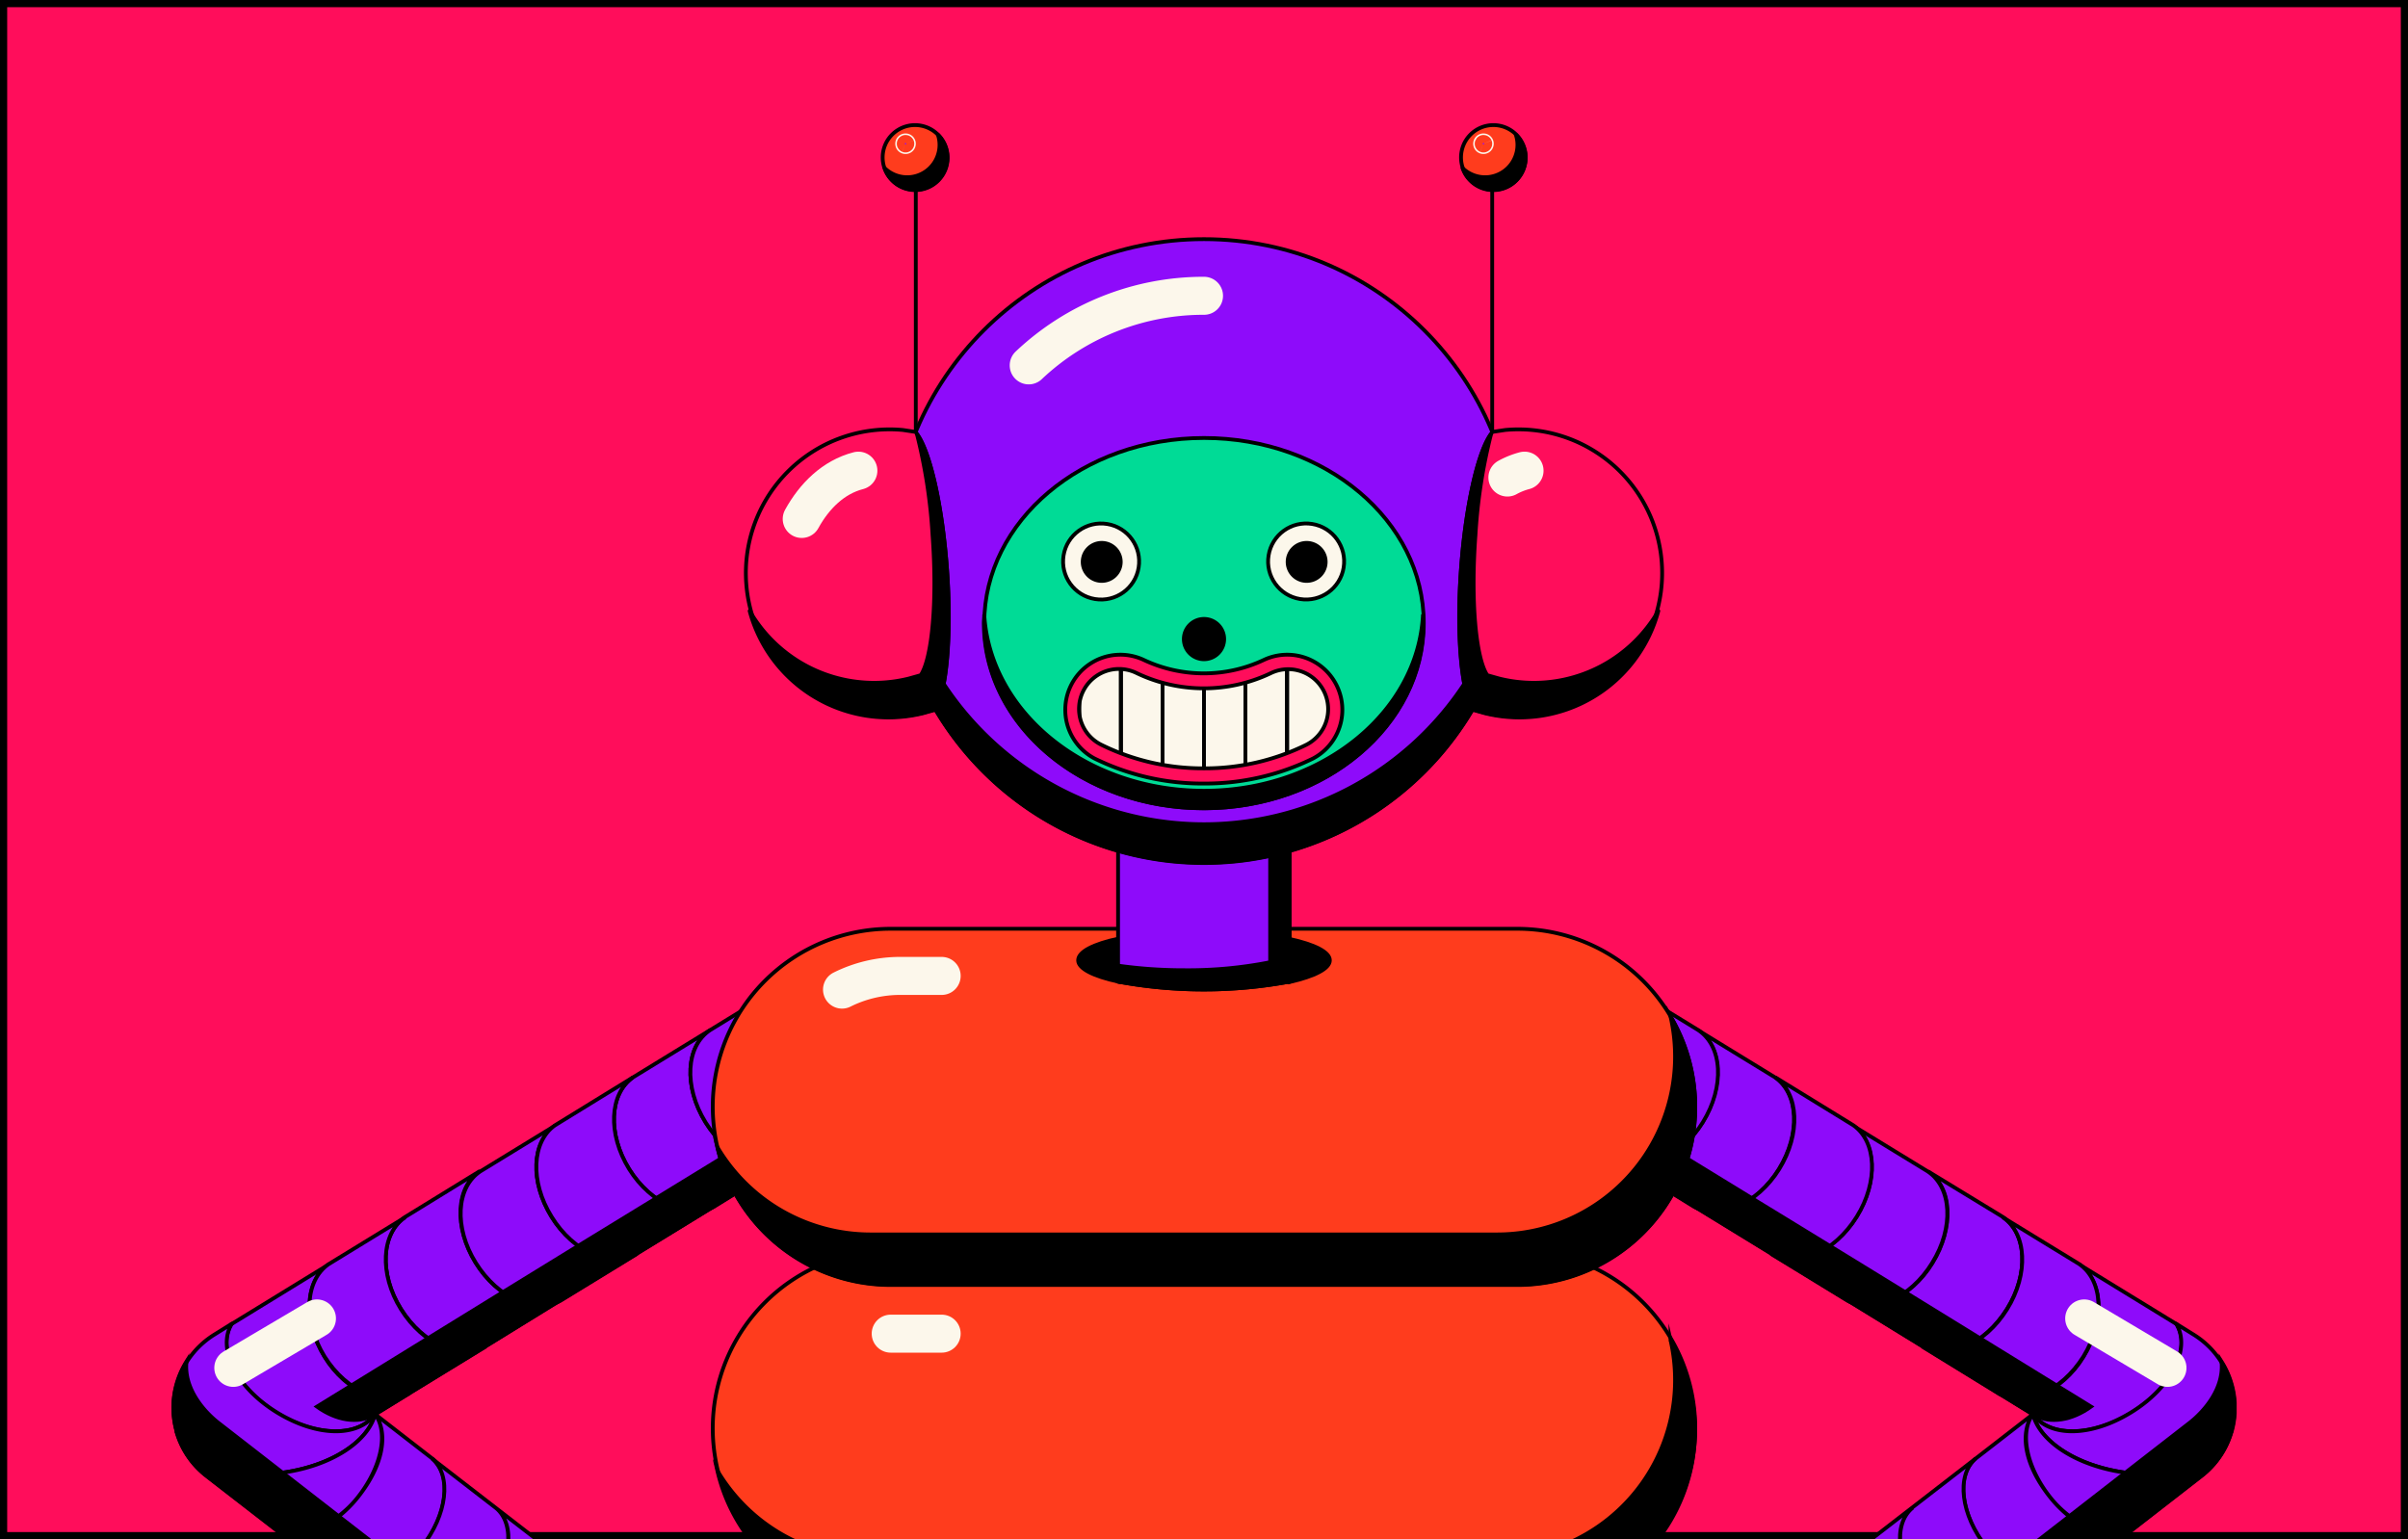<svg xmlns="http://www.w3.org/2000/svg" xmlns:xlink="http://www.w3.org/1999/xlink" width="402" height="257" viewBox="0 0 402 257">
  <rect x="0" y="0" width="402" height="257" fill="#333333" stroke="none"/>
  <defs>
    <clipPath id="clip-path">
      <rect id="Rectangle_131149" data-name="Rectangle 131149" width="402" height="257" transform="translate(-0.051 -0.206)" fill="#fff" stroke="#000" stroke-width="1.2"/>
    </clipPath>
    <clipPath id="clip-path-2">
      <rect id="Rectangle_130483" data-name="Rectangle 130483" width="344.794" height="304.088" fill="none"/>
    </clipPath>
    <clipPath id="clip-path-3">
      <path id="Path_56363" data-name="Path 56363" d="M270.823,144.394a26.025,26.025,0,0,1-22.28,0,6.671,6.671,0,1,0-5.967,11.933,39.291,39.291,0,0,0,34.276,0,6.671,6.671,0,0,0-5.967-11.933" transform="translate(-238.888 -143.688)" fill="none"/>
    </clipPath>
  </defs>
  <g id="Mask_Group_12" data-name="Mask Group 12" transform="translate(0.051 0.206)" clip-path="url(#clip-path)">
    <rect id="Rectangle_131148" data-name="Rectangle 131148" width="402" height="257" transform="translate(-0.051 -0.206)" fill="#ff0d5b"/>
    <path id="Rectangle_131148_-_Outline" data-name="Rectangle 131148 - Outline" d="M1.2,1.2V255.8H400.8V1.2H1.2M0,0H402V257H0Z" transform="translate(-0.051 -0.206)"/>
    <g id="Artwork_48" data-name="Artwork 48" transform="translate(200.949 172.407)">
      <g id="Group_11892" data-name="Group 11892" transform="translate(-172.397 -152.044)">
        <g id="Group_11889" data-name="Group 11889" clip-path="url(#clip-path-2)">
          <path id="Path_56241" data-name="Path 56241" d="M400.8,413.493c0-14.155,9.013-20.693,20.185-20.693l8.442,10.283v18.725a5.713,5.713,0,0,1-4.38,5.586v9.013a2.983,2.983,0,0,1,4,2.793,3.047,3.047,0,0,1-.063.571v.127c-.444,1.968-2.729,3.491-5.522,3.491l-1.4-.127a2.983,2.983,0,0,1-2.92,3.682,10.665,10.665,0,0,1-4.761-1.143,2.983,2.983,0,0,1-2.6,1.523c-5.9,0-10.791-5.078-10.918-11.362h0v-22.28h0v-.19" transform="translate(-146.394 -143.472)" fill="#00db96"/>
          <path id="Path_56242" data-name="Path 56242" d="M400.8,413.493c0-14.155,9.013-20.693,20.185-20.693l8.442,10.283v18.725a5.713,5.713,0,0,1-4.38,5.586v9.013a2.983,2.983,0,0,1,4,2.793,3.047,3.047,0,0,1-.063.571v.127c-.444,1.968-2.729,3.491-5.522,3.491l-1.4-.127a2.983,2.983,0,0,1-2.92,3.682,10.665,10.665,0,0,1-4.761-1.143,2.983,2.983,0,0,1-2.6,1.523c-5.9,0-10.791-5.078-10.918-11.362h0v-22.28h0Z" transform="translate(-146.394 -143.472)" fill="none" stroke="#000" stroke-linecap="round" stroke-miterlimit="10" stroke-width="0.635"/>
          <path id="Path_56243" data-name="Path 56243" d="M442.315,464.062a2.983,2.983,0,0,0-5.015-2.222" transform="translate(-159.726 -168.397)" fill="#00db96"/>
          <path id="Path_56244" data-name="Path 56244" d="M442.315,464.062a2.983,2.983,0,0,0-5.015-2.222" transform="translate(-159.726 -168.397)" fill="none" stroke="#000" stroke-linecap="round" stroke-miterlimit="10" stroke-width="0.635"/>
          <path id="Path_56245" data-name="Path 56245" d="M438.772,457.655c0,2.285-2.539,4.126-5.586,4.126a5.319,5.319,0,0,1-5.586-5.2V443.5" transform="translate(-156.183 -161.99)" fill="none" stroke="#000" stroke-linecap="round" stroke-miterlimit="10" stroke-width="0.635"/>
          <path id="Path_56246" data-name="Path 56246" d="M424.048,466.8c-5.332,0-9.648-3.809-9.648-8.442V447.5" transform="translate(-151.361 -163.451)" fill="#00db96"/>
          <path id="Path_56247" data-name="Path 56247" d="M424.048,466.8c-5.332,0-9.648-3.809-9.648-8.442V447.5" transform="translate(-151.361 -163.451)" fill="none" stroke="#000" stroke-linecap="round" stroke-miterlimit="10" stroke-width="0.635"/>
          <path id="Path_56248" data-name="Path 56248" d="M400.9,460.3c0,6.411,4.824,11.616,10.854,11.616" transform="translate(-146.43 -168.126)" fill="#00db96"/>
          <path id="Path_56249" data-name="Path 56249" d="M400.9,460.3c0,6.411,4.824,11.616,10.854,11.616" transform="translate(-146.43 -168.126)" fill="none" stroke="#000" stroke-linecap="round" stroke-miterlimit="10" stroke-width="0.635"/>
          <path id="Path_56250" data-name="Path 56250" d="M439,440.586v2.158a5.713,5.713,0,0,0,4.38-5.586V435a5.713,5.713,0,0,1-4.38,5.586" transform="translate(-160.347 -158.886)"/>
          <path id="Path_56251" data-name="Path 56251" d="M439,440.586v2.158a5.713,5.713,0,0,0,4.38-5.586V435A5.713,5.713,0,0,1,439,440.586Z" transform="translate(-160.347 -158.886)" fill="none" stroke="#000" stroke-linecap="round" stroke-miterlimit="10" stroke-width="0.635"/>
          <path id="Path_56252" data-name="Path 56252" d="M428.24,437.015h0c.127,2.539-2.856,4-6.03,4h-.635a4.824,4.824,0,0,1-3.491-2.666l-.127-.19a25.844,25.844,0,0,0,1.079,3.618,3.682,3.682,0,0,1-3.047,3.364c-1.714.254-2.793-.127-4.316-1.523h0a1.714,1.714,0,0,1-.635.571,3.682,3.682,0,0,1-4.7-.952,11.87,11.87,0,0,1-2.666-7.363h0V413.72h0v-.19c0-13.076,7.68-19.423,17.646-20.5V392.9c-11.108,0-20.121,6.538-20.121,20.693v.19h0v22.153h0c.127,6.284,5.014,11.362,10.918,11.362h.508l.444-.127a2.983,2.983,0,0,0,1.65-1.4,10.6,10.6,0,0,0,4.126,1.079,3.554,3.554,0,0,0,3.11-1.46,2.539,2.539,0,0,0,.444-2.222h0l1.4.127c2.793,0,5.078-1.523,5.522-3.491v-.127a3.046,3.046,0,0,0,.063-.571,11.033,11.033,0,0,0-1.016-2.158" transform="translate(-146.54 -143.508)"/>
          <path id="Path_56253" data-name="Path 56253" d="M428.24,437.015h0c.127,2.539-2.856,4-6.03,4h-.635a4.824,4.824,0,0,1-3.491-2.666l-.127-.19a25.844,25.844,0,0,0,1.079,3.618,3.682,3.682,0,0,1-3.047,3.364c-1.714.254-2.793-.127-4.316-1.523h0a1.714,1.714,0,0,1-.635.571,3.682,3.682,0,0,1-4.7-.952,11.87,11.87,0,0,1-2.666-7.363h0V413.72h0v-.19c0-13.076,7.68-19.423,17.646-20.5V392.9c-11.108,0-20.121,6.538-20.121,20.693v.19h0v22.153h0c.127,6.284,5.014,11.362,10.918,11.362h.508l.444-.127a2.983,2.983,0,0,0,1.65-1.4,10.6,10.6,0,0,0,4.126,1.079,3.554,3.554,0,0,0,3.11-1.46,2.539,2.539,0,0,0,.444-2.222h0l1.4.127c2.793,0,5.078-1.523,5.522-3.491v-.127a3.046,3.046,0,0,0,.063-.571A22.03,22.03,0,0,1,428.24,437.015Z" transform="translate(-146.54 -143.508)" fill="none" stroke="#000" stroke-linecap="round" stroke-linejoin="round" stroke-width="0.635"/>
          <path id="Path_56254" data-name="Path 56254" d="M502.689,325.019c6.728-4.126,10.156-10.664,7.617-14.853l-16.25-9.966c4,2.729,4.316,9.521.7,15.424s-9.965,8.569-14.155,6.094l5.776,3.555c2.793,3.808,9.839,3.745,16.376-.19" transform="translate(-175.541 -109.649)" fill="#8e0bfa"/>
          <path id="Path_56255" data-name="Path 56255" d="M502.689,325.019c6.728-4.126,10.156-10.664,7.617-14.853l-16.25-9.966c4,2.729,4.316,9.521.7,15.424s-9.965,8.569-14.155,6.094l5.776,3.555C489.106,329.017,496.151,329.017,502.689,325.019Z" transform="translate(-175.541 -109.649)" fill="none" stroke="#000" stroke-linejoin="round" stroke-width="0.635"/>
          <path id="Path_56256" data-name="Path 56256" d="M489.563,330.907c1.206,4.634,7.363,8.569,15.17,9.712s16.313-1.777,17.963-6.855a14.409,14.409,0,0,0-6.347-16.186l-2.856-1.777c2.539,4.189-.825,10.727-7.617,14.853s-13.584,4.062-16.376.254" transform="translate(-178.792 -115.347)" fill="#8e0bfa"/>
          <path id="Path_56257" data-name="Path 56257" d="M489.6,330.907c1.206,4.634,7.363,8.569,15.17,9.712s16.313-1.777,17.963-6.855a14.409,14.409,0,0,0-6.347-16.186L513.53,315.8c2.539,4.189-.825,10.727-7.617,14.853S492.393,334.715,489.6,330.907Z" transform="translate(-178.829 -115.347)" fill="none" stroke="#000" stroke-linejoin="round" stroke-width="0.635"/>
          <path id="Path_56258" data-name="Path 56258" d="M489.6,339.6Z" transform="translate(-178.828 -124.04)" fill="#8e0bfa"/>
          <path id="Path_56259" data-name="Path 56259" d="M489.6,339.6Z" transform="translate(-178.828 -124.04)" fill="none" stroke="#000" stroke-miterlimit="10" stroke-width="1"/>
          <path id="Path_56260" data-name="Path 56260" d="M489.6,339.6h0" transform="translate(-178.828 -124.04)" fill="#8e0bfa"/>
          <path id="Path_56261" data-name="Path 56261" d="M489.6,339.6Z" transform="translate(-178.828 -124.04)" fill="none" stroke="#000" stroke-miterlimit="10" stroke-width="1"/>
          <path id="Path_56262" data-name="Path 56262" d="M467.532,298.678c3.682-5.9,3.3-12.632-.7-15.361l-12.5-7.617c4.062,2.666,4.38,9.394.762,15.3s-9.9,8.633-14.091,6.284l12.5,7.68c4.189,2.412,10.473-.317,14.155-6.22" transform="translate(-161.077 -100.701)" fill="#8e0bfa"/>
          <path id="Path_56263" data-name="Path 56263" d="M467.532,298.678c3.682-5.9,3.3-12.632-.7-15.361l-12.5-7.617c4.062,2.666,4.38,9.394.762,15.3s-9.9,8.633-14.091,6.284l12.5,7.68C457.63,307.31,463.851,304.581,467.532,298.678Z" transform="translate(-161.077 -100.701)" fill="none" stroke="#000" stroke-miterlimit="10" stroke-width="0.635"/>
          <path id="Path_56264" data-name="Path 56264" d="M447.613,286.614c3.682-5.9,3.3-12.631-.762-15.3L434.411,263.7c3.935,2.729,4.189,9.394.571,15.234s-10.092,8.7-14.282,6.157l12.758,7.807c4.189,2.412,10.473-.381,14.091-6.284" transform="translate(-153.662 -96.317)" fill="#8e0bfa"/>
          <path id="Path_56265" data-name="Path 56265" d="M447.613,286.614c3.682-5.9,3.3-12.631-.762-15.3L434.411,263.7c3.935,2.729,4.189,9.394.571,15.234s-10.092,8.7-14.282,6.157l12.758,7.807C437.711,295.247,444,292.517,447.613,286.614Z" transform="translate(-153.662 -96.317)" fill="none" stroke="#000" stroke-miterlimit="10" stroke-width="0.635"/>
          <path id="Path_56266" data-name="Path 56266" d="M407.423,261.732c3.618-5.84,3.3-12.568-.635-15.3L393.839,238.5c4.126,2.6,4.507,9.458.825,15.424s-9.775,8.633-13.964,6.347l12.441,7.68c4.189,2.539,10.537-.19,14.282-6.157" transform="translate(-139.052 -87.113)" fill="#8e0bfa"/>
          <path id="Path_56267" data-name="Path 56267" d="M407.423,261.732c3.618-5.84,3.3-12.568-.635-15.3L393.839,238.5c4.126,2.6,4.507,9.458.825,15.424s-9.775,8.633-13.964,6.347l12.441,7.68C397.394,270.428,403.741,267.7,407.423,261.732Z" transform="translate(-139.052 -87.113)" fill="none" stroke="#000" stroke-miterlimit="10" stroke-width="0.635"/>
          <path id="Path_56268" data-name="Path 56268" d="M380.666,245.341c3.682-5.967,3.3-12.758-.825-15.424L355.466,215,342.2,236.645l24.5,15.043c4.189,2.285,10.346-.508,13.964-6.347" transform="translate(-124.99 -78.53)" fill="#8e0bfa"/>
          <path id="Path_56269" data-name="Path 56269" d="M380.666,245.341c3.682-5.967,3.3-12.758-.825-15.424L355.466,215,342.2,236.645l24.5,15.043C370.827,253.91,377.048,251.181,380.666,245.341Z" transform="translate(-124.99 -78.53)" fill="none" stroke="#000" stroke-miterlimit="10" stroke-width="0.635"/>
          <path id="Path_56270" data-name="Path 56270" d="M487.413,311.032c3.618-5.9,3.3-12.695-.7-15.424L473.957,287.8c4,2.666,4.38,9.458.7,15.361s-9.966,8.633-14.155,6.221l12.695,7.807c4.189,2.476,10.473-.19,14.155-6.094" transform="translate(-168.2 -105.12)" fill="#8e0bfa"/>
          <path id="Path_56271" data-name="Path 56271" d="M487.413,311.032c3.618-5.9,3.3-12.695-.7-15.424L473.957,287.8c4,2.666,4.38,9.458.7,15.361s-9.966,8.633-14.155,6.221l12.695,7.807C477.448,319.6,483.732,316.935,487.413,311.032Z" transform="translate(-168.2 -105.12)" fill="none" stroke="#000" stroke-miterlimit="10" stroke-width="0.635"/>
          <path id="Path_56272" data-name="Path 56272" d="M427.631,274.232c3.618-5.84,3.3-12.5-.571-15.234l-13.012-8c3.935,2.729,4.253,9.458.635,15.3s-10.092,8.7-14.282,6.157l12.949,7.934c4.189,2.6,10.6-.19,14.282-6.157" transform="translate(-146.248 -91.679)" fill="#8e0bfa"/>
          <path id="Path_56273" data-name="Path 56273" d="M427.631,274.232c3.618-5.84,3.3-12.5-.571-15.234l-13.012-8c3.935,2.729,4.253,9.458.635,15.3s-10.092,8.7-14.282,6.157l12.949,7.934C417.538,282.991,423.886,280.262,427.631,274.232Z" transform="translate(-146.248 -91.679)" fill="none" stroke="#000" stroke-miterlimit="10" stroke-width="0.635"/>
          <path id="Path_56274" data-name="Path 56274" d="M498.091,349.312c-7.807-1.143-13.964-5.078-15.17-9.712-2.285,3.11-1.016,8.95,2.92,13.9s10.664,7.744,14.091,5.014c-3.428,2.729-9.712.444-14.091-5.014s-5.141-10.791-2.92-13.9h0l-9.585,7.427c-3.3,2.793-2.476,9.394,1.841,14.79s10.537,7.68,13.964,5.141l21.9-17.011a14.219,14.219,0,0,0,5.014-7.427c-1.714,5.078-9.394,8.125-17.963,6.855" transform="translate(-172.149 -124.04)" fill="#8e0bfa"/>
          <path id="Path_56275" data-name="Path 56275" d="M498.091,349.312c-7.807-1.143-13.964-5.078-15.17-9.712-2.285,3.11-1.016,8.95,2.92,13.9s10.664,7.744,14.091,5.014c-3.428,2.729-9.712.444-14.091-5.014s-5.141-10.791-2.92-13.9h0l-9.585,7.427c-3.3,2.793-2.476,9.394,1.841,14.79s10.537,7.68,13.964,5.141l21.9-17.011a14.219,14.219,0,0,0,5.014-7.427C514.4,347.6,506.723,350.581,498.091,349.312Z" transform="translate(-172.149 -124.04)" fill="none" stroke="#000" stroke-miterlimit="10" stroke-width="0.635"/>
          <path id="Path_56276" data-name="Path 56276" d="M489.6,339.6h0" transform="translate(-178.828 -124.04)" fill="#8e0bfa"/>
          <path id="Path_56277" data-name="Path 56277" d="M489.6,339.6Z" transform="translate(-178.828 -124.04)" fill="none" stroke="#000" stroke-miterlimit="10" stroke-width="1"/>
          <path id="Path_56278" data-name="Path 56278" d="M456.834,366.09c-4.316-5.4-5.078-12-1.841-14.79L433.73,367.74c-3.364,2.729-2.6,9.331,1.777,14.79s10.664,7.744,14.091,5.014c-3.428,2.729-9.712.444-14.091-5.014s-5.078-12.06-1.714-14.79l-10.6,8.252c-3.364,2.729-2.6,9.394,1.714,14.853s10.346,7.617,13.837,5.2l21.391-16.567c-3.491,2.539-9.648.254-13.9-5.141s-5.142-12.124-1.714-14.853c-3.428,2.729-2.666,9.394,1.714,14.853s10.473,7.68,13.9,5.141l10.727-8.315c-3.428,2.539-9.648.317-13.964-5.141" transform="translate(-153.807 -128.314)" fill="#8e0bfa"/>
          <path id="Path_56279" data-name="Path 56279" d="M456.834,366.09c-4.316-5.4-5.078-12-1.841-14.79L433.73,367.74c-3.364,2.729-2.6,9.331,1.777,14.79s10.664,7.744,14.091,5.014c-3.428,2.729-9.712.444-14.091-5.014s-5.078-12.06-1.714-14.79l-10.6,8.252c-3.364,2.729-2.6,9.394,1.714,14.853s10.346,7.617,13.837,5.2l21.391-16.567c-3.491,2.539-9.648.254-13.9-5.141s-5.142-12.124-1.714-14.853c-3.428,2.729-2.666,9.394,1.714,14.853s10.473,7.68,13.9,5.141l10.727-8.315C467.371,373.77,461.151,371.485,456.834,366.09Z" transform="translate(-153.807 -128.314)" fill="none" stroke="#000" stroke-miterlimit="10" stroke-width="0.635"/>
          <path id="Path_56280" data-name="Path 56280" d="M501.466,337.379a14.536,14.536,0,0,0-1.714-11.679c.508,4.507-2.92,8.442-5.522,10.41l-21.9,17.011L461.6,361.436,431.2,384.16c3.872,3.364,8.379,4.443,11.235,2.476l21.391-16.567,10.727-8.315,21.9-17.011a14.219,14.219,0,0,0,5.014-7.427,7.172,7.172,0,0,1-.952,1.841,7.238,7.238,0,0,0,.889-1.777" transform="translate(-157.498 -118.963)"/>
          <path id="Path_56281" data-name="Path 56281" d="M501.466,337.379a14.536,14.536,0,0,0-1.714-11.679c.508,4.507-2.92,8.442-5.522,10.41l-21.9,17.011L461.6,361.436,431.2,384.16c3.872,3.364,8.379,4.443,11.235,2.476l21.391-16.567,10.727-8.315,21.9-17.011a14.219,14.219,0,0,0,5.014-7.427,7.172,7.172,0,0,1-.952,1.841A7.24,7.24,0,0,0,501.466,337.379Z" transform="translate(-157.498 -118.963)" fill="none" stroke="#000" stroke-miterlimit="10" stroke-width="0.635"/>
          <path id="Path_56282" data-name="Path 56282" d="M445.437,302.207l-30.4-18.725-12.5-7.68-12.758-7.807-12.949-7.934-12.441-7.68L345.337,240.7l-3.237,5.268,24.5,15.043,12.441,7.68,12.949,7.934,12.758,7.807,12.5,7.68L435.915,303.6c2.729,1.523,6.347.889,9.521-1.4" transform="translate(-124.953 -87.917)"/>
          <path id="Path_56283" data-name="Path 56283" d="M445.437,302.207l-30.4-18.725-12.5-7.68-12.758-7.807-12.949-7.934-12.441-7.68L345.337,240.7l-3.237,5.268,24.5,15.043,12.441,7.68,12.949,7.934,12.758,7.807,12.5,7.68L435.915,303.6C438.645,305.127,442.263,304.492,445.437,302.207Z" transform="translate(-124.953 -87.917)" fill="none" stroke="#000" stroke-miterlimit="10" stroke-width="0.635"/>
          <path id="Path_56284" data-name="Path 56284" d="M125.927,413.493c0-14.155-9.013-20.693-20.185-20.693L97.3,403.083v18.725a5.713,5.713,0,0,0,4.38,5.586v9.013a2.983,2.983,0,0,0-4,2.793,3.048,3.048,0,0,0,.064.571v.127c.444,1.968,2.729,3.491,5.522,3.491l1.4-.127a2.983,2.983,0,0,0,2.92,3.682,10.664,10.664,0,0,0,4.761-1.143,2.984,2.984,0,0,0,2.6,1.523c5.9,0,10.791-5.078,10.918-11.362h0v-22.28h0v-.19" transform="translate(-35.539 -143.472)" fill="#00db96"/>
          <path id="Path_56285" data-name="Path 56285" d="M125.927,413.493c0-14.155-9.013-20.693-20.185-20.693L97.3,403.083v18.725a5.713,5.713,0,0,0,4.38,5.586v9.013a2.983,2.983,0,0,0-4,2.793,3.048,3.048,0,0,0,.064.571v.127c.444,1.968,2.729,3.491,5.522,3.491l1.4-.127a2.983,2.983,0,0,0,2.92,3.682,10.664,10.664,0,0,0,4.761-1.143,2.984,2.984,0,0,0,2.6,1.523c5.9,0,10.791-5.078,10.918-11.362h0v-22.28h0Z" transform="translate(-35.539 -143.472)" fill="none" stroke="#000" stroke-linecap="round" stroke-miterlimit="10" stroke-width="0.635"/>
          <path id="Path_56286" data-name="Path 56286" d="M98,464.062a2.983,2.983,0,0,1,5.015-2.222" transform="translate(-35.795 -168.397)" fill="#00db96"/>
          <path id="Path_56287" data-name="Path 56287" d="M98,464.062a2.983,2.983,0,0,1,5.015-2.222" transform="translate(-35.795 -168.397)" fill="none" stroke="#000" stroke-linecap="round" stroke-miterlimit="10" stroke-width="0.635"/>
          <path id="Path_56288" data-name="Path 56288" d="M98,457.655c0,2.285,2.539,4.126,5.586,4.126a5.319,5.319,0,0,0,5.586-5.2V443.5" transform="translate(-35.795 -161.99)" fill="none" stroke="#000" stroke-linecap="round" stroke-miterlimit="10" stroke-width="0.635"/>
          <path id="Path_56289" data-name="Path 56289" d="M113.6,466.8c5.332,0,9.648-3.809,9.648-8.442V447.5" transform="translate(-41.493 -163.451)" fill="#00db96"/>
          <path id="Path_56290" data-name="Path 56290" d="M113.6,466.8c5.332,0,9.648-3.809,9.648-8.442V447.5" transform="translate(-41.493 -163.451)" fill="none" stroke="#000" stroke-linecap="round" stroke-miterlimit="10" stroke-width="0.635"/>
          <path id="Path_56291" data-name="Path 56291" d="M136.054,460.3c0,6.411-4.824,11.616-10.854,11.616" transform="translate(-45.73 -168.126)" fill="#00db96"/>
          <path id="Path_56292" data-name="Path 56292" d="M136.054,460.3c0,6.411-4.824,11.616-10.854,11.616" transform="translate(-45.73 -168.126)" fill="none" stroke="#000" stroke-linecap="round" stroke-miterlimit="10" stroke-width="0.635"/>
          <path id="Path_56293" data-name="Path 56293" d="M101.78,440.586v2.158a5.713,5.713,0,0,1-4.38-5.586V435a5.713,5.713,0,0,0,4.38,5.586" transform="translate(-35.576 -158.886)"/>
          <path id="Path_56294" data-name="Path 56294" d="M101.78,440.586v2.158a5.713,5.713,0,0,1-4.38-5.586V435a5.713,5.713,0,0,0,4.38,5.586Z" transform="translate(-35.576 -158.886)" fill="none" stroke="#000" stroke-linecap="round" stroke-miterlimit="10" stroke-width="0.635"/>
          <path id="Path_56295" data-name="Path 56295" d="M98.879,437.015h0c-.127,2.539,2.856,4,6.03,4h.635a4.824,4.824,0,0,0,3.491-2.666l.127-.19a25.845,25.845,0,0,1-1.079,3.618,3.682,3.682,0,0,0,3.047,3.364c1.714.254,2.793-.127,4.316-1.523a1.713,1.713,0,0,0,.635.571,3.681,3.681,0,0,0,4.7-.952,11.87,11.87,0,0,0,2.666-7.363h0V413.72h0v-.19c0-13.076-7.68-19.423-17.646-20.5V392.9c11.108,0,20.185,6.538,20.185,20.693v.19h0v22.153h0c-.127,6.284-5.014,11.362-10.918,11.362h-.508l-.444-.127a2.983,2.983,0,0,1-1.65-1.4,10.6,10.6,0,0,1-4.126,1.079,3.554,3.554,0,0,1-3.11-1.46,2.539,2.539,0,0,1-.444-2.222h0l-1.4.127c-2.793,0-5.078-1.523-5.522-3.491v-.127a3.111,3.111,0,0,1-.063-.571,11.033,11.033,0,0,1,1.016-2.158" transform="translate(-35.722 -143.508)"/>
          <path id="Path_56296" data-name="Path 56296" d="M98.879,437.015h0c-.127,2.539,2.856,4,6.03,4h.635a4.824,4.824,0,0,0,3.491-2.666l.127-.19a25.845,25.845,0,0,1-1.079,3.618,3.682,3.682,0,0,0,3.047,3.364c1.714.254,2.793-.127,4.316-1.523a1.713,1.713,0,0,0,.635.571,3.681,3.681,0,0,0,4.7-.952,11.87,11.87,0,0,0,2.666-7.363h0V413.72h0v-.19c0-13.076-7.68-19.423-17.646-20.5V392.9c11.108,0,20.185,6.538,20.185,20.693v.19h0v22.153h0c-.127,6.284-5.014,11.362-10.918,11.362h-.508l-.444-.127a2.983,2.983,0,0,1-1.65-1.4,10.6,10.6,0,0,1-4.126,1.079,3.554,3.554,0,0,1-3.11-1.46,2.539,2.539,0,0,1-.444-2.222h0l-1.4.127c-2.793,0-5.078-1.523-5.522-3.491v-.127a3.111,3.111,0,0,1-.063-.571A22.074,22.074,0,0,1,98.879,437.015Z" transform="translate(-35.722 -143.508)" fill="none" stroke="#000" stroke-linecap="round" stroke-linejoin="round" stroke-width="0.635"/>
          <path id="Path_56297" data-name="Path 56297" d="M22.935,325.019c-6.728-4.126-10.156-10.664-7.617-14.853L31.567,300.2c-4,2.729-4.316,9.521-.7,15.424s9.966,8.569,14.155,6.094l-5.776,3.555c-2.793,3.808-9.839,3.745-16.376-.19" transform="translate(-5.289 -109.649)" fill="#8e0bfa"/>
          <path id="Path_56298" data-name="Path 56298" d="M22.935,325.019c-6.728-4.126-10.156-10.664-7.617-14.853L31.567,300.2c-4,2.729-4.316,9.521-.7,15.424s9.966,8.569,14.155,6.094l-5.776,3.555C36.518,329.017,29.473,329.017,22.935,325.019Z" transform="translate(-5.289 -109.649)" fill="none" stroke="#000" stroke-linejoin="round" stroke-width="0.635"/>
          <path id="Path_56299" data-name="Path 56299" d="M34.224,330.907c-1.206,4.634-7.363,8.569-15.17,9.712S2.74,338.841,1.09,333.763a14.409,14.409,0,0,1,6.347-16.186l2.856-1.777c-2.539,4.189.825,10.727,7.617,14.853s13.584,4.062,16.376.254" transform="translate(-0.202 -115.347)" fill="#8e0bfa"/>
          <path id="Path_56300" data-name="Path 56300" d="M34.224,330.907c-1.206,4.634-7.363,8.569-15.17,9.712S2.74,338.841,1.09,333.763a14.409,14.409,0,0,1,6.347-16.186l2.856-1.777c-2.539,4.189.825,10.727,7.617,14.853S31.431,334.715,34.224,330.907Z" transform="translate(-0.202 -115.347)" fill="none" stroke="#000" stroke-linejoin="round" stroke-width="0.635"/>
          <path id="Path_56301" data-name="Path 56301" d="M53.6,339.6Z" transform="translate(-19.578 -124.04)" fill="#8e0bfa"/>
          <path id="Path_56302" data-name="Path 56302" d="M53.6,339.6Z" transform="translate(-19.578 -124.04)" fill="none" stroke="#000" stroke-miterlimit="10" stroke-width="1"/>
          <path id="Path_56303" data-name="Path 56303" d="M53.6,339.6h0" transform="translate(-19.578 -124.04)" fill="#8e0bfa"/>
          <path id="Path_56304" data-name="Path 56304" d="M53.6,339.6Z" transform="translate(-19.578 -124.04)" fill="none" stroke="#000" stroke-miterlimit="10" stroke-width="1"/>
          <path id="Path_56305" data-name="Path 56305" d="M58.935,298.641c-3.682-5.9-3.3-12.631.7-15.361l12.5-7.68c-4.062,2.666-4.38,9.394-.762,15.3s9.9,8.633,14.091,6.284l-12.378,7.68c-4.189,2.412-10.473-.317-14.155-6.22" transform="translate(-20.597 -100.664)" fill="#8e0bfa"/>
          <path id="Path_56306" data-name="Path 56306" d="M58.935,298.641c-3.682-5.9-3.3-12.631.7-15.361l12.5-7.68c-4.062,2.666-4.38,9.394-.762,15.3s9.9,8.633,14.091,6.284l-12.378,7.68C68.9,307.274,62.617,304.544,58.935,298.641Z" transform="translate(-20.597 -100.664)" fill="none" stroke="#000" stroke-miterlimit="10" stroke-width="0.635"/>
          <path id="Path_56307" data-name="Path 56307" d="M78.639,286.614c-3.682-5.9-3.3-12.631.762-15.3L91.842,263.7c-3.935,2.729-4.189,9.394-.571,15.234s10.092,8.7,14.282,6.157L92.794,292.9c-4.189,2.412-10.473-.381-14.091-6.284" transform="translate(-27.796 -96.317)" fill="#8e0bfa"/>
          <path id="Path_56308" data-name="Path 56308" d="M78.639,286.614c-3.682-5.9-3.3-12.631.762-15.3L91.842,263.7c-3.935,2.729-4.189,9.394-.571,15.234s10.092,8.7,14.282,6.157L92.794,292.9C88.541,295.247,82.321,292.517,78.639,286.614Z" transform="translate(-27.796 -96.317)" fill="none" stroke="#000" stroke-miterlimit="10" stroke-width="0.635"/>
          <path id="Path_56309" data-name="Path 56309" d="M118.946,261.732c-3.618-5.84-3.3-12.568.635-15.3L132.53,238.5c-4.126,2.6-4.507,9.458-.825,15.424s9.775,8.633,13.964,6.347l-12.441,7.68c-4.189,2.539-10.537-.19-14.282-6.157" transform="translate(-42.523 -87.113)" fill="#8e0bfa"/>
          <path id="Path_56310" data-name="Path 56310" d="M118.946,261.732c-3.618-5.84-3.3-12.568.635-15.3L132.53,238.5c-4.126,2.6-4.507,9.458-.825,15.424s9.775,8.633,13.964,6.347l-12.441,7.68C128.975,270.428,122.628,267.7,118.946,261.732Z" transform="translate(-42.523 -87.113)" fill="none" stroke="#000" stroke-miterlimit="10" stroke-width="0.635"/>
          <path id="Path_56311" data-name="Path 56311" d="M139.043,245.341c-3.682-5.967-3.3-12.758.825-15.424L164.179,215l13.266,21.645-24.5,15.043c-4.189,2.285-10.346-.508-13.964-6.347" transform="translate(-49.861 -78.53)" fill="#8e0bfa"/>
          <path id="Path_56312" data-name="Path 56312" d="M139.043,245.341c-3.682-5.967-3.3-12.758.825-15.424L164.179,215l13.266,21.645-24.5,15.043C148.818,253.91,142.661,251.181,139.043,245.341Z" transform="translate(-49.861 -78.53)" fill="none" stroke="#000" stroke-miterlimit="10" stroke-width="0.635"/>
          <path id="Path_56313" data-name="Path 56313" d="M38.85,311.032c-3.618-5.9-3.3-12.695.7-15.424L52.307,287.8c-4,2.666-4.38,9.458-.7,15.361s9.966,8.633,14.155,6.221l-12.695,7.744c-4.189,2.476-10.473-.19-14.155-6.094" transform="translate(-13.27 -105.12)" fill="#8e0bfa"/>
          <path id="Path_56314" data-name="Path 56314" d="M38.85,311.032c-3.618-5.9-3.3-12.695.7-15.424L52.307,287.8c-4,2.666-4.38,9.458-.7,15.361s9.966,8.633,14.155,6.221l-12.695,7.744C48.879,319.6,42.531,316.935,38.85,311.032Z" transform="translate(-13.27 -105.12)" fill="none" stroke="#000" stroke-miterlimit="10" stroke-width="0.635"/>
          <path id="Path_56315" data-name="Path 56315" d="M98.542,274.232c-3.618-5.84-3.3-12.5.571-15.234l13.012-8c-3.935,2.729-4.253,9.458-.635,15.3s10.092,8.7,14.282,6.157l-12.949,7.934c-4.189,2.6-10.6-.19-14.282-6.157" transform="translate(-35.068 -91.679)" fill="#8e0bfa"/>
          <path id="Path_56316" data-name="Path 56316" d="M98.542,274.232c-3.618-5.84-3.3-12.5.571-15.234l13.012-8c-3.935,2.729-4.253,9.458-.635,15.3s10.092,8.7,14.282,6.157l-12.949,7.934C108.635,282.991,102.224,280.262,98.542,274.232Z" transform="translate(-35.068 -91.679)" fill="none" stroke="#000" stroke-miterlimit="10" stroke-width="0.635"/>
          <path id="Path_56317" data-name="Path 56317" d="M19.363,349.312c7.807-1.143,13.964-5.078,15.17-9.712,2.285,3.11,1.016,8.95-2.92,13.9s-10.664,7.744-14.091,5.014c3.428,2.729,9.712.444,14.091-5.014s5.141-10.791,2.92-13.9h0l9.585,7.427c3.3,2.793,2.476,9.394-1.777,14.79S31.8,369.5,28.377,366.958L6.414,349.946A14.218,14.218,0,0,1,1.4,342.52c1.714,5.078,9.394,8.125,17.963,6.855" transform="translate(-0.511 -124.04)" fill="#8e0bfa"/>
          <path id="Path_56318" data-name="Path 56318" d="M19.363,349.312c7.807-1.143,13.964-5.078,15.17-9.712,2.285,3.11,1.016,8.95-2.92,13.9s-10.664,7.744-14.091,5.014c3.428,2.729,9.712.444,14.091-5.014s5.141-10.791,2.92-13.9h0l9.585,7.427c3.3,2.793,2.476,9.394-1.777,14.79S31.8,369.5,28.377,366.958L6.414,349.946A14.218,14.218,0,0,1,1.4,342.52C3.05,347.6,10.731,350.581,19.363,349.312Z" transform="translate(-0.511 -124.04)" fill="none" stroke="#000" stroke-miterlimit="10" stroke-width="0.635"/>
          <path id="Path_56319" data-name="Path 56319" d="M53.6,339.6h0" transform="translate(-19.578 -124.04)" fill="#8e0bfa"/>
          <path id="Path_56320" data-name="Path 56320" d="M53.6,339.6Z" transform="translate(-19.578 -124.04)" fill="none" stroke="#000" stroke-miterlimit="10" stroke-width="1"/>
          <path id="Path_56321" data-name="Path 56321" d="M57.764,366.09c4.316-5.4,5.078-12,1.777-14.79l21.264,16.44c3.364,2.729,2.6,9.331-1.714,14.79S68.428,390.273,65,387.544c3.428,2.729,9.712.444,14.091-5.014s5.078-12.06,1.777-14.79l10.6,8.252c3.364,2.729,2.6,9.394-1.714,14.853s-10.346,7.617-13.837,5.2L54.527,379.483c3.491,2.539,9.648.254,13.9-5.141s5.141-12.124,1.714-14.853c3.428,2.729,2.666,9.394-1.714,14.853s-10.473,7.68-13.9,5.141L43.8,371.168c3.428,2.539,9.648.317,13.964-5.141" transform="translate(-15.998 -128.314)" fill="#8e0bfa"/>
          <path id="Path_56322" data-name="Path 56322" d="M57.764,366.09c4.316-5.4,5.078-12,1.777-14.79l21.264,16.44c3.364,2.729,2.6,9.331-1.714,14.79S68.428,390.273,65,387.544c3.428,2.729,9.712.444,14.091-5.014s5.078-12.06,1.777-14.79l10.6,8.252c3.364,2.729,2.6,9.394-1.714,14.853s-10.346,7.617-13.837,5.2L54.527,379.483c3.491,2.539,9.648.254,13.9-5.141s5.141-12.124,1.714-14.853c3.428,2.729,2.666,9.394-1.714,14.853s-10.473,7.68-13.9,5.141L43.8,371.168C47.291,373.77,53.448,371.485,57.764,366.09Z" transform="translate(-15.998 -128.314)" fill="none" stroke="#000" stroke-miterlimit="10" stroke-width="0.635"/>
          <path id="Path_56323" data-name="Path 56323" d="M1.08,337.379A14.536,14.536,0,0,1,2.731,325.7c-.508,4.507,2.92,8.442,5.522,10.41l21.9,17.011,10.727,8.315,30.4,22.724c-3.872,3.364-8.379,4.443-11.235,2.476L38.657,370.069l-10.664-8.315L6.031,344.742a14.218,14.218,0,0,1-5.014-7.427,7.234,7.234,0,0,0,.952,1.841,7.236,7.236,0,0,1-.889-1.777" transform="translate(-0.192 -118.963)"/>
          <path id="Path_56324" data-name="Path 56324" d="M1.08,337.379A14.536,14.536,0,0,1,2.731,325.7c-.508,4.507,2.92,8.442,5.522,10.41l21.9,17.011,10.727,8.315,30.4,22.724c-3.872,3.364-8.379,4.443-11.235,2.476L38.657,370.069l-10.664-8.315L6.031,344.742a14.218,14.218,0,0,1-5.014-7.427,7.234,7.234,0,0,0,.952,1.841,7.236,7.236,0,0,1-.889-1.777Z" transform="translate(-0.192 -118.963)" fill="none" stroke="#000" stroke-miterlimit="10" stroke-width="0.635"/>
          <path id="Path_56325" data-name="Path 56325" d="M38.3,302.207l30.4-18.725,12.5-7.68,12.758-7.807,12.949-7.934,12.441-7.68L138.4,240.7l3.237,5.268-24.5,15.043-12.441,7.68-12.949,7.934-12.758,7.807-12.5,7.68L47.821,303.6c-2.729,1.523-6.347.889-9.521-1.4" transform="translate(-13.989 -87.917)"/>
          <path id="Path_56326" data-name="Path 56326" d="M38.3,302.207l30.4-18.725,12.5-7.68,12.758-7.807,12.949-7.934,12.441-7.68L138.4,240.7l3.237,5.268-24.5,15.043-12.441,7.68-12.949,7.934-12.758,7.807-12.5,7.68L47.821,303.6C45.092,305.127,41.474,304.492,38.3,302.207Z" transform="translate(-13.989 -87.917)" fill="none" stroke="#000" stroke-miterlimit="10" stroke-width="0.635"/>
          <path id="Path_56327" data-name="Path 56327" d="M276.712,441.412H172.106a29.706,29.706,0,1,1,0-59.412H276.712a29.706,29.706,0,1,1,0,59.412" transform="translate(-52.012 -139.527)" fill="#ff3c1d"/>
          <path id="Path_56328" data-name="Path 56328" d="M276.712,441.412H172.106a29.706,29.706,0,1,1,0-59.412H276.712a29.706,29.706,0,1,1,0,59.412Z" transform="translate(-52.012 -139.527)" fill="none" stroke="#000" stroke-miterlimit="10" stroke-width="0.635"/>
          <path id="Path_56329" data-name="Path 56329" d="M276.712,355.912H172.106a29.706,29.706,0,1,1,0-59.412H276.712a29.706,29.706,0,1,1,0,59.412" transform="translate(-52.012 -108.298)" fill="#ff3c1d"/>
          <path id="Path_56330" data-name="Path 56330" d="M276.712,355.912H172.106a29.706,29.706,0,1,1,0-59.412H276.712a29.706,29.706,0,1,1,0,59.412Z" transform="translate(-52.012 -108.298)" fill="none" stroke="#000" stroke-miterlimit="10" stroke-width="0.635"/>
          <path id="Path_56331" data-name="Path 56331" d="M276.712,271.312H172.106a29.706,29.706,0,1,1,0-59.412H276.712a29.706,29.706,0,1,1,0,59.412" transform="translate(-52.012 -77.397)" fill="#ff3c1d"/>
          <path id="Path_56332" data-name="Path 56332" d="M276.712,271.312H172.106a29.706,29.706,0,1,1,0-59.412H276.712a29.706,29.706,0,1,1,0,59.412Z" transform="translate(-52.012 -77.397)" fill="none" stroke="#000" stroke-miterlimit="10" stroke-width="0.635"/>
          <path id="Path_56333" data-name="Path 56333" d="M302.73,235a29.706,29.706,0,0,1-28.944,36.371H169.18a29.707,29.707,0,0,1-25.581-14.6,29.706,29.706,0,0,0,28.946,23.043H277.15A29.706,29.706,0,0,0,302.73,235" transform="translate(-52.45 -85.835)"/>
          <path id="Path_56334" data-name="Path 56334" d="M302.73,235a29.706,29.706,0,0,1-28.944,36.371H169.18a29.707,29.707,0,0,1-25.581-14.6,29.706,29.706,0,0,0,28.946,23.043H277.15A29.706,29.706,0,0,0,302.73,235Z" transform="translate(-52.45 -85.835)" fill="none" stroke="#000" stroke-miterlimit="10" stroke-width="0.635"/>
          <path id="Path_56335" data-name="Path 56335" d="M302.73,320.1a29.706,29.706,0,0,1-28.944,36.371H169.18a29.707,29.707,0,0,1-25.581-14.6,29.706,29.706,0,0,0,28.946,23.043H277.15a29.706,29.706,0,0,0,25.58-44.75" transform="translate(-52.45 -116.918)"/>
          <path id="Path_56336" data-name="Path 56336" d="M302.73,320.1a29.706,29.706,0,0,1-28.944,36.371H169.18a29.707,29.707,0,0,1-25.581-14.6,29.706,29.706,0,0,0,28.946,23.043H277.15a29.706,29.706,0,0,0,25.58-44.75Z" transform="translate(-52.45 -116.918)" fill="none" stroke="#000" stroke-miterlimit="10" stroke-width="0.635"/>
          <path id="Path_56337" data-name="Path 56337" d="M302.73,405.9a29.706,29.706,0,0,1-28.944,36.371H169.18a29.707,29.707,0,0,1-25.581-14.6,29.706,29.706,0,0,0,28.946,23.043H277.15a29.706,29.706,0,0,0,25.58-44.75" transform="translate(-52.45 -148.257)"/>
          <path id="Path_56338" data-name="Path 56338" d="M302.73,405.9a29.706,29.706,0,0,1-28.944,36.371H169.18a29.707,29.707,0,0,1-25.581-14.6,29.706,29.706,0,0,0,28.946,23.043H277.15a29.706,29.706,0,0,0,25.58-44.75Z" transform="translate(-52.45 -148.257)" fill="none" stroke="#000" stroke-miterlimit="10" stroke-width="0.635"/>
          <path id="Path_56339" data-name="Path 56339" d="M238.5,218.118c0,1.4,2.6,2.666,6.665,3.555V214.5c-4.126.889-6.665,2.158-6.665,3.555" transform="translate(-87.113 -78.347)"/>
          <path id="Path_56340" data-name="Path 56340" d="M238.5,218.118c0,1.4,2.6,2.666,6.665,3.555V214.5C241.1,215.389,238.5,216.658,238.5,218.118Z" transform="translate(-87.113 -78.347)" fill="none" stroke="#000" stroke-miterlimit="10" stroke-width="0.635"/>
          <path id="Path_56341" data-name="Path 56341" d="M300.865,218.155c0-1.4-2.6-2.666-6.665-3.555v7.173c4.126-.889,6.665-2.158,6.665-3.555" transform="translate(-107.458 -78.384)"/>
          <path id="Path_56342" data-name="Path 56342" d="M300.865,218.155c0-1.4-2.6-2.666-6.665-3.555v7.173C298.326,220.82,300.865,219.551,300.865,218.155Z" transform="translate(-107.458 -78.384)" fill="none" stroke="#000" stroke-miterlimit="10" stroke-width="0.635"/>
          <path id="Path_56343" data-name="Path 56343" d="M249,188v23.993a78.644,78.644,0,0,0,28.627,0V188Z" transform="translate(-90.948 -68.668)" fill="#8e0bfa"/>
          <path id="Path_56344" data-name="Path 56344" d="M249,188v23.993a78.644,78.644,0,0,0,28.627,0V188Z" transform="translate(-90.948 -68.668)" fill="none" stroke="#000" stroke-miterlimit="10" stroke-width="0.635"/>
          <path id="Path_56345" data-name="Path 56345" d="M274.39,188v20.756a70.328,70.328,0,0,1-14.345,1.333A78.575,78.575,0,0,1,249,209.327v2.666a78.644,78.644,0,0,0,28.627,0V188Z" transform="translate(-90.948 -68.668)"/>
          <path id="Path_56346" data-name="Path 56346" d="M274.39,188v20.756a70.328,70.328,0,0,1-14.345,1.333A78.575,78.575,0,0,1,249,209.327v2.666a78.644,78.644,0,0,0,28.627,0V188Z" transform="translate(-90.948 -68.668)" fill="none" stroke="#000" stroke-miterlimit="10" stroke-width="0.635"/>
          <path id="Path_56347" data-name="Path 56347" d="M293.7,82.549A52.049,52.049,0,1,1,241.649,30.5,52.049,52.049,0,0,1,293.7,82.549" transform="translate(-69.252 -11.14)" fill="#8e0bfa"/>
          <circle id="Ellipse_472" data-name="Ellipse 472" cx="52.049" cy="52.049" r="52.049" transform="translate(120.348 19.36)" fill="none" stroke="#000" stroke-miterlimit="10" stroke-width="0.635"/>
          <path id="Path_56348" data-name="Path 56348" d="M241.649,156.312A52.049,52.049,0,0,1,189.727,107.5c-.064,1.079-.127,2.158-.127,3.237a52.049,52.049,0,1,0,104.1,0c0-1.079-.063-2.158-.127-3.237a52.049,52.049,0,0,1-51.922,48.812" transform="translate(-69.252 -39.265)"/>
          <path id="Path_56349" data-name="Path 56349" d="M241.649,156.312A52.049,52.049,0,0,1,189.727,107.5c-.064,1.079-.127,2.158-.127,3.237a52.049,52.049,0,1,0,104.1,0c0-1.079-.063-2.158-.127-3.237a52.049,52.049,0,0,1-51.922,48.812Z" transform="translate(-69.252 -39.265)" fill="none" stroke="#000" stroke-miterlimit="10" stroke-width="0.635"/>
          <path id="Path_56350" data-name="Path 56350" d="M287.177,113.712c0,17.075-16.44,30.912-36.688,30.912S213.8,130.787,213.8,113.712,230.24,82.8,250.488,82.8s36.688,13.837,36.688,30.912" transform="translate(-78.091 -30.243)" fill="#00db96"/>
          <path id="Path_56351" data-name="Path 56351" d="M287.177,113.712c0,17.075-16.44,30.912-36.688,30.912S213.8,130.787,213.8,113.712,230.24,82.8,250.488,82.8,287.177,96.637,287.177,113.712Z" transform="translate(-78.091 -30.243)" fill="none" stroke="#000" stroke-miterlimit="10" stroke-width="0.635"/>
          <path id="Path_56352" data-name="Path 56352" d="M241.047,118.095a6.347,6.347,0,1,1,6.347-6.347,6.347,6.347,0,0,1-6.347,6.347" transform="translate(-85.725 -38.498)" fill="#fcf7eb"/>
          <ellipse id="Ellipse_473" data-name="Ellipse 473" cx="6.347" cy="6.347" rx="6.347" ry="6.347" transform="translate(147.939 78.435) rotate(-80.8)" fill="none" stroke="#000" stroke-miterlimit="10" stroke-width="0.635"/>
          <path id="Path_56353" data-name="Path 56353" d="M242.874,116.747a3.174,3.174,0,1,1,3.174-3.174,3.174,3.174,0,0,1-3.174,3.174" transform="translate(-87.551 -40.324)"/>
          <path id="Path_56354" data-name="Path 56354" d="M242.874,116.747a3.174,3.174,0,1,1,3.174-3.174A3.174,3.174,0,0,1,242.874,116.747Z" transform="translate(-87.551 -40.324)" fill="none" stroke="#000" stroke-miterlimit="10" stroke-width="0.635"/>
          <path id="Path_56355" data-name="Path 56355" d="M294.947,118.095a6.347,6.347,0,1,1,6.347-6.347,6.348,6.348,0,0,1-6.347,6.347" transform="translate(-105.412 -38.498)" fill="#fcf7eb"/>
          <ellipse id="Ellipse_474" data-name="Ellipse 474" cx="6.347" cy="6.347" rx="6.347" ry="6.347" transform="translate(182.163 78.431) rotate(-80.8)" fill="none" stroke="#000" stroke-miterlimit="10" stroke-width="0.635"/>
          <path id="Path_56356" data-name="Path 56356" d="M296.774,116.747a3.174,3.174,0,1,1,3.174-3.174,3.174,3.174,0,0,1-3.174,3.174" transform="translate(-107.239 -40.324)"/>
          <path id="Path_56357" data-name="Path 56357" d="M296.774,116.747a3.174,3.174,0,1,1,3.174-3.174A3.174,3.174,0,0,1,296.774,116.747Z" transform="translate(-107.239 -40.324)" fill="none" stroke="#000" stroke-miterlimit="10" stroke-width="0.635"/>
          <path id="Path_56358" data-name="Path 56358" d="M273.028,133.764a3.364,3.364,0,1,1-3.364-3.364,3.364,3.364,0,0,1,3.364,3.364" transform="translate(-97.267 -47.629)"/>
          <path id="Path_56359" data-name="Path 56359" d="M273.028,133.764a3.364,3.364,0,1,1-3.364-3.364A3.364,3.364,0,0,1,273.028,133.764Z" transform="translate(-97.267 -47.629)" fill="none" stroke="#000" stroke-miterlimit="10" stroke-width="0.635"/>
          <path id="Path_56360" data-name="Path 56360" d="M258.336,161.351a40.814,40.814,0,0,1-18.281-4.189,9.2,9.2,0,0,1,8.252-16.44,23.486,23.486,0,0,0,19.994,0,9.2,9.2,0,0,1,8.252,16.44,40.813,40.813,0,0,1-18.281,4.189" transform="translate(-85.939 -51.096)" fill="#ff0d5b"/>
          <path id="Path_56361" data-name="Path 56361" d="M258.336,161.351a40.814,40.814,0,0,1-18.281-4.189,9.2,9.2,0,0,1,8.252-16.44,23.486,23.486,0,0,0,19.994,0,9.2,9.2,0,0,1,8.252,16.44,40.814,40.814,0,0,1-18.217,4.189Z" transform="translate(-85.939 -51.096)" fill="none" stroke="#000" stroke-miterlimit="10" stroke-width="0.635"/>
          <path id="Path_56362" data-name="Path 56362" d="M259.615,160.163a38.275,38.275,0,0,1-17.138-3.935,6.671,6.671,0,1,1,5.967-11.933,25.961,25.961,0,0,0,22.28,0,6.671,6.671,0,0,1,5.967,11.933,38.276,38.276,0,0,1-17.138,3.935" transform="translate(-87.218 -52.446)" fill="#fcf7eb"/>
        </g>
        <g id="Group_11890" data-name="Group 11890" transform="translate(151.633 91.205)" clip-path="url(#clip-path-3)">
          <rect id="Rectangle_130484" data-name="Rectangle 130484" width="6.919" height="27.916" transform="translate(-0.056 -10.593)" fill="#fcf7eb"/>
          <rect id="Rectangle_130485" data-name="Rectangle 130485" width="6.919" height="27.916" transform="translate(-0.056 -10.593)" fill="none" stroke="#000" stroke-miterlimit="10" stroke-width="0.635"/>
          <rect id="Rectangle_130486" data-name="Rectangle 130486" width="6.919" height="27.916" transform="translate(6.926 -10.593)" fill="#fcf7eb"/>
          <rect id="Rectangle_130487" data-name="Rectangle 130487" width="6.919" height="27.916" transform="translate(6.926 -10.593)" fill="none" stroke="#000" stroke-miterlimit="10" stroke-width="0.635"/>
          <rect id="Rectangle_130488" data-name="Rectangle 130488" width="6.919" height="27.916" transform="translate(13.845 -10.593)" fill="#fcf7eb"/>
          <rect id="Rectangle_130489" data-name="Rectangle 130489" width="6.919" height="27.916" transform="translate(13.845 -10.593)" fill="none" stroke="#000" stroke-miterlimit="10" stroke-width="0.635"/>
          <rect id="Rectangle_130490" data-name="Rectangle 130490" width="6.919" height="27.916" transform="translate(20.764 -10.593)" fill="#fcf7eb"/>
          <rect id="Rectangle_130491" data-name="Rectangle 130491" width="6.919" height="27.916" transform="translate(20.764 -10.593)" fill="none" stroke="#000" stroke-miterlimit="10" stroke-width="0.635"/>
          <rect id="Rectangle_130492" data-name="Rectangle 130492" width="6.919" height="27.916" transform="translate(27.682 -10.593)" fill="#fcf7eb"/>
          <rect id="Rectangle_130493" data-name="Rectangle 130493" width="6.919" height="27.916" transform="translate(27.682 -10.593)" fill="none" stroke="#000" stroke-miterlimit="10" stroke-width="0.635"/>
          <rect id="Rectangle_130494" data-name="Rectangle 130494" width="6.919" height="27.916" transform="translate(34.665 -10.593)" fill="#fcf7eb"/>
          <rect id="Rectangle_130495" data-name="Rectangle 130495" width="6.919" height="27.916" transform="translate(34.665 -10.593)" fill="none" stroke="#000" stroke-miterlimit="10" stroke-width="0.635"/>
        </g>
        <g id="Group_11891" data-name="Group 11891" clip-path="url(#clip-path-2)">
          <path id="Path_56364" data-name="Path 56364" d="M259.615,160.163a38.275,38.275,0,0,1-17.138-3.935,6.671,6.671,0,1,1,5.967-11.933,25.961,25.961,0,0,0,22.28,0,6.671,6.671,0,0,1,5.967,11.933A38.275,38.275,0,0,1,259.615,160.163Z" transform="translate(-87.218 -52.446)" fill="none" stroke="#000" stroke-miterlimit="10" stroke-width="0.635"/>
          <path id="Path_56365" data-name="Path 56365" d="M197.891,5.9A5.4,5.4,0,1,1,192.5.5a5.4,5.4,0,0,1,5.4,5.4" transform="translate(-68.339 -0.183)" fill="#ff3c1d"/>
          <path id="Path_56366" data-name="Path 56366" d="M197.891,5.9A5.4,5.4,0,1,1,192.5.5,5.4,5.4,0,0,1,197.891,5.9Z" transform="translate(-68.339 -0.183)" fill="none" stroke="#000" stroke-miterlimit="10" stroke-width="0.635"/>
          <line id="Line_346" data-name="Line 346" y1="40.37" transform="translate(124.283 11.235)" fill="#ff0d5b"/>
          <line id="Line_347" data-name="Line 347" y1="40.37" transform="translate(124.283 11.235)" fill="none" stroke="#000" stroke-miterlimit="10" stroke-width="0.635"/>
          <path id="Path_56367" data-name="Path 56367" d="M179.411,80.958l-2.095-.317a23.993,23.993,0,1,0,3.364,47.225l2.031-.571c1.9-2.856,2.793-12.314,1.968-23.422S181.7,83.5,179.411,80.958" transform="translate(-55.191 -29.417)" fill="#ff0d5b"/>
          <path id="Path_56368" data-name="Path 56368" d="M179.411,80.958l-2.095-.317a23.993,23.993,0,1,0,3.364,47.225l2.031-.571c1.9-2.856,2.793-12.314,1.968-23.422S181.7,83.56,179.411,80.958Z" transform="translate(-55.191 -29.417)" fill="none" stroke="#000" stroke-miterlimit="10" stroke-width="0.635"/>
          <path id="Path_56369" data-name="Path 56369" d="M175.258,91.4c-4.189,1.079-7.363,4.253-9.458,8.061" transform="translate(-60.559 -33.384)" fill="none" stroke="#fcf7eb" stroke-linecap="round" stroke-miterlimit="10" stroke-width="6.347"/>
          <path id="Path_56370" data-name="Path 56370" d="M339.2,5.9A5.4,5.4,0,1,0,344.532.5,5.4,5.4,0,0,0,339.2,5.9" transform="translate(-123.894 -0.182)" fill="#ff3c1d"/>
          <path id="Path_56371" data-name="Path 56371" d="M339.2,5.9A5.4,5.4,0,1,0,344.532.5,5.4,5.4,0,0,0,339.2,5.9Z" transform="translate(-123.894 -0.182)" fill="none" stroke="#000" stroke-miterlimit="10" stroke-width="0.635"/>
          <path id="Path_56372" data-name="Path 56372" d="M348.486,3A5.4,5.4,0,0,1,339.6,8.586,5.4,5.4,0,1,0,348.486,3" transform="translate(-124.04 -1.096)"/>
          <path id="Path_56373" data-name="Path 56373" d="M348.486,3A5.4,5.4,0,0,1,339.6,8.586,5.4,5.4,0,1,0,348.486,3Z" transform="translate(-124.04 -1.096)" fill="none" stroke="#000" stroke-linejoin="round" stroke-width="0.635"/>
          <path id="Path_56374" data-name="Path 56374" d="M196.486,3A5.4,5.4,0,0,1,187.6,8.586,5.4,5.4,0,1,0,196.486,3" transform="translate(-68.522 -1.096)"/>
          <path id="Path_56375" data-name="Path 56375" d="M196.486,3A5.4,5.4,0,0,1,187.6,8.586,5.4,5.4,0,1,0,196.486,3Z" transform="translate(-68.522 -1.096)" fill="none" stroke="#000" stroke-linejoin="round" stroke-width="0.635"/>
          <line id="Line_348" data-name="Line 348" y1="40.37" transform="translate(220.511 11.235)" fill="#ff0d5b"/>
          <line id="Line_349" data-name="Line 349" y1="40.37" transform="translate(220.511 11.235)" fill="none" stroke="#000" stroke-miterlimit="10" stroke-width="0.635"/>
          <path id="Path_56376" data-name="Path 56376" d="M344.291,80.958l2.095-.317a23.993,23.993,0,1,1-3.364,47.225l-2.031-.571c-1.9-2.856-2.793-12.314-1.968-23.422s2.983-20.375,5.268-22.914" transform="translate(-123.717 -29.417)" fill="#ff0d5b"/>
          <path id="Path_56377" data-name="Path 56377" d="M344.291,80.958l2.095-.317a23.993,23.993,0,1,1-3.364,47.225l-2.031-.571c-1.9-2.856-2.793-12.314-1.968-23.422S342.006,83.56,344.291,80.958Z" transform="translate(-123.717 -29.417)" fill="none" stroke="#000" stroke-miterlimit="10" stroke-width="0.635"/>
          <path id="Path_56378" data-name="Path 56378" d="M349.448,123.249a24.183,24.183,0,0,1-4-.635l-2.031-.571c-1.9-2.856-2.793-12.314-1.968-23.422a89.557,89.557,0,0,1,2.6-16.821c-2.158,2.983-4.253,11.87-5.014,22.6s.063,20.566,1.968,23.422l2.031.571a23.993,23.993,0,0,0,28.944-17.075,23.994,23.994,0,0,1-22.534,11.933" transform="translate(-123.732 -29.878)"/>
          <path id="Path_56379" data-name="Path 56379" d="M349.448,123.249a24.183,24.183,0,0,1-4-.635l-2.031-.571c-1.9-2.856-2.793-12.314-1.968-23.422a89.557,89.557,0,0,1,2.6-16.821c-2.158,2.983-4.253,11.87-5.014,22.6s.063,20.566,1.968,23.422l2.031.571a23.993,23.993,0,0,0,28.944-17.075A23.993,23.993,0,0,1,349.448,123.249Z" transform="translate(-123.732 -29.878)" fill="none" stroke="#000" stroke-linejoin="round" stroke-width="0.635"/>
          <path id="Path_56380" data-name="Path 56380" d="M174.633,123.249a24.184,24.184,0,0,0,4-.635l2.031-.571c1.9-2.856,2.793-12.314,1.968-23.422a89.63,89.63,0,0,0-2.6-16.821c2.158,2.983,4.253,11.87,5.014,22.6s-.064,20.566-1.968,23.422l-2.031.571A23.993,23.993,0,0,1,152.1,111.316a23.993,23.993,0,0,0,22.533,11.933" transform="translate(-55.555 -29.878)"/>
          <path id="Path_56381" data-name="Path 56381" d="M174.633,123.249a24.184,24.184,0,0,0,4-.635l2.031-.571c1.9-2.856,2.793-12.314,1.968-23.422a89.63,89.63,0,0,0-2.6-16.821c2.158,2.983,4.253,11.87,5.014,22.6s-.064,20.566-1.968,23.422l-2.031.571A23.993,23.993,0,0,1,152.1,111.316,23.993,23.993,0,0,0,174.633,123.249Z" transform="translate(-55.555 -29.878)" fill="none" stroke="#000" stroke-linejoin="round" stroke-width="0.635"/>
          <path id="Path_56382" data-name="Path 56382" d="M250.452,158.652c-19.677,0-35.736-13.076-36.688-29.452,0,.508-.063.952-.063,1.46,0,17.075,16.44,30.912,36.688,30.912s36.688-13.837,36.688-30.912a10.759,10.759,0,0,0-.063-1.46c-.889,16.376-17.011,29.452-36.688,29.452" transform="translate(-78.055 -47.191)"/>
          <path id="Path_56383" data-name="Path 56383" d="M250.452,158.652c-19.677,0-35.736-13.076-36.688-29.452,0,.508-.063.952-.063,1.46,0,17.075,16.44,30.912,36.688,30.912s36.688-13.837,36.688-30.912a10.759,10.759,0,0,0-.063-1.46C286.188,145.576,270.129,158.652,250.452,158.652Z" transform="translate(-78.055 -47.191)" fill="none" stroke="#000" stroke-miterlimit="10" stroke-width="0.635"/>
          <path id="Path_56384" data-name="Path 56384" d="M225.5,57.016A42.465,42.465,0,0,1,254.762,45.4" transform="translate(-82.365 -16.583)" fill="#8e0bfa"/>
          <path id="Path_56385" data-name="Path 56385" d="M225.5,57.016A42.465,42.465,0,0,1,254.762,45.4" transform="translate(-82.365 -16.583)" fill="none" stroke="#fcf7eb" stroke-linecap="round" stroke-miterlimit="10" stroke-width="6.347"/>
          <path id="Path_56386" data-name="Path 56386" d="M193.154,5.327a.127.127,0,1,0-.127.127.127.127,0,0,0,.127-.127" transform="translate(-70.458 -1.899)" fill="#8e0bfa"/>
          <path id="Path_56387" data-name="Path 56387" d="M193.154,5.327a.127.127,0,1,0-.127.127A.127.127,0,0,0,193.154,5.327Z" transform="translate(-70.458 -1.899)" fill="none" stroke="#fcf7eb" stroke-linecap="round" stroke-miterlimit="10" stroke-width="3.174"/>
          <path id="Path_56388" data-name="Path 56388" d="M345.154,5.327a.127.127,0,1,0-.127.127.127.127,0,0,0,.127-.127" transform="translate(-125.976 -1.899)" fill="#8e0bfa"/>
          <path id="Path_56389" data-name="Path 56389" d="M345.154,5.327a.127.127,0,1,0-.127.127.127.127,0,0,0,.127-.127Z" transform="translate(-125.976 -1.899)" fill="none" stroke="#fcf7eb" stroke-linecap="round" stroke-miterlimit="10" stroke-width="3.174"/>
          <path id="Path_56390" data-name="Path 56390" d="M354.256,91.4a12.5,12.5,0,0,0-2.856,1.143" transform="translate(-128.35 -33.384)" fill="none" stroke="#fcf7eb" stroke-linecap="round" stroke-miterlimit="10" stroke-width="6.347"/>
          <path id="Path_56391" data-name="Path 56391" d="M176.4,226.585a21.773,21.773,0,0,1,9.712-2.285h6.919" transform="translate(-64.431 -81.926)" fill="#ff3c1d"/>
          <path id="Path_56392" data-name="Path 56392" d="M176.4,226.585a21.773,21.773,0,0,1,9.712-2.285h6.919" transform="translate(-64.431 -81.926)" fill="none" stroke="#fcf7eb" stroke-linecap="round" stroke-miterlimit="10" stroke-width="6.347"/>
          <path id="Path_56393" data-name="Path 56393" d="M189.2,318.4h8.506" transform="translate(-69.106 -116.297)" fill="#ff3c1d"/>
          <path id="Path_56394" data-name="Path 56394" d="M189.2,318.4h8.506" transform="translate(-69.106 -116.297)" fill="none" stroke="#fcf7eb" stroke-linecap="round" stroke-miterlimit="10" stroke-width="6.347"/>
          <line id="Line_350" data-name="Line 350" x1="13.964" y2="8.252" transform="translate(10.346 199.564)" fill="none" stroke="#fcf7eb" stroke-linecap="round" stroke-miterlimit="10" stroke-width="6.347"/>
          <line id="Line_351" data-name="Line 351" x2="13.901" y2="8.252" transform="translate(319.341 199.564)" fill="none" stroke="#fcf7eb" stroke-linecap="round" stroke-miterlimit="10" stroke-width="6.347"/>
        </g>
      </g>
    </g>
  </g>
</svg>
